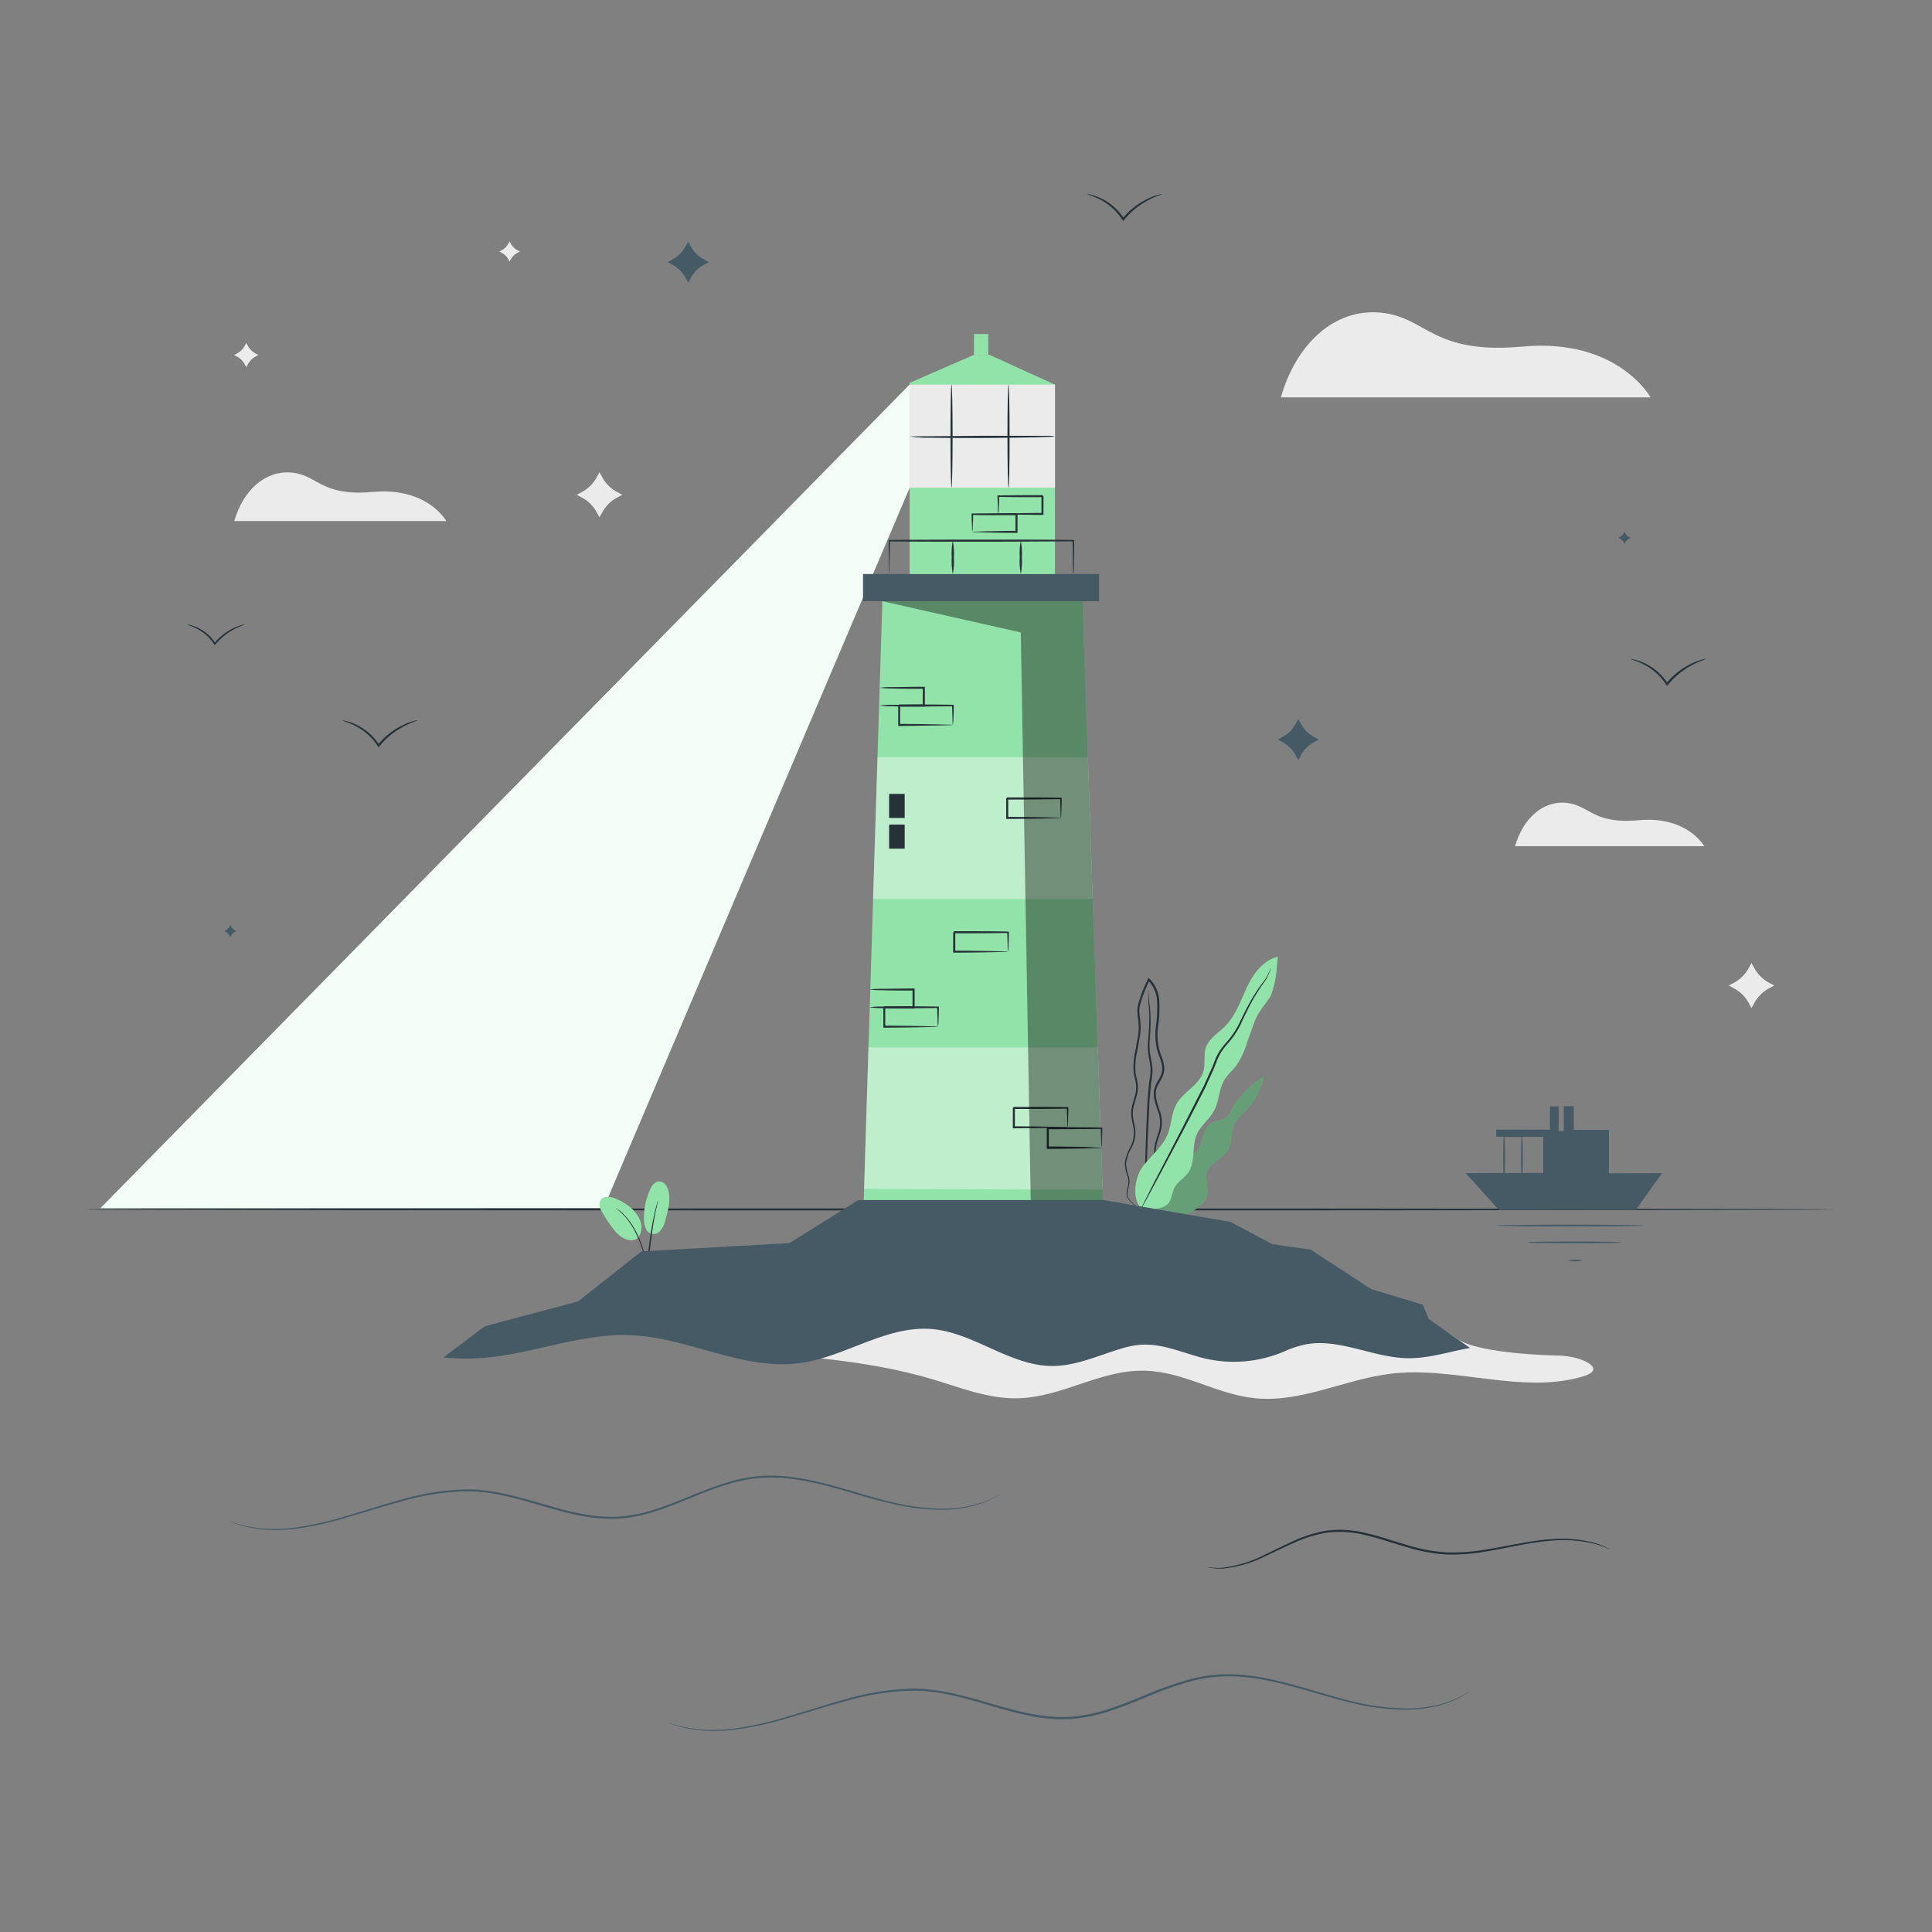 <svg xmlns="http://www.w3.org/2000/svg" viewBox="0 0 500 500"><rect x="0" y="0" width="500" height="500" fill="#808080" stroke="none"/><g id="freepik--background-complete--inject-6"><path d="M63.74,88.75l.4.73a4.93,4.93,0,0,0,2,2l.74.4-.74.4a5,5,0,0,0-2,2l-.4.73-.41-.73a4.9,4.9,0,0,0-2-2l-.74-.4.74-.4a4.84,4.84,0,0,0,2-2Z" style="fill:#ebebeb"></path><path d="M155.15,122.22l.77,1.38a9.3,9.3,0,0,0,3.72,3.69l1.4.76-1.4.76a9.3,9.3,0,0,0-3.72,3.69l-.77,1.38-.77-1.38a9.24,9.24,0,0,0-3.72-3.69l-1.4-.76,1.4-.76a9.24,9.24,0,0,0,3.72-3.69Z" style="fill:#ebebeb"></path><path d="M453.29,249.22l.77,1.39a9.43,9.43,0,0,0,3.72,3.69l1.4.75-1.4.76a9.3,9.3,0,0,0-3.72,3.69l-.77,1.39-.76-1.39a9.3,9.3,0,0,0-3.72-3.69l-1.41-.76,1.41-.75a9.43,9.43,0,0,0,3.72-3.69Z" style="fill:#ebebeb"></path><path d="M131.88,62.48l.34.62a4.17,4.17,0,0,0,1.68,1.65l.63.34-.63.35a4.17,4.17,0,0,0-1.68,1.65l-.34.62-.34-.62a4.17,4.17,0,0,0-1.68-1.65l-.62-.35.62-.34a4.17,4.17,0,0,0,1.68-1.65Z" style="fill:#ebebeb"></path><path d="M392.1,219h48.95s-4.33-7.88-16.93-6.73c-12,1.09-12.65-3.88-18.77-4.49S394.14,211.9,392.1,219Z" style="fill:#ebebeb"></path><path d="M331.49,102.84h95.67s-8.46-15.39-33.09-13.15c-23.52,2.14-24.71-7.57-36.67-8.77S335.48,88.89,331.49,102.84Z" style="fill:#ebebeb"></path><path d="M60.63,134.85h54.88s-4.86-8.83-19-7.54c-13.49,1.23-14.18-4.35-21-5S62.92,126.85,60.63,134.85Z" style="fill:#ebebeb"></path><path d="M441.54,170.51c0,.09-1.27.43-3.19,1.38a20.77,20.77,0,0,0-6.49,5.1l-.2.23-.24.29-.2-.31a15.22,15.22,0,0,0-6-5.34c-1.85-.93-3.14-1.17-3.11-1.26a2.34,2.34,0,0,1,.91.12,12.35,12.35,0,0,1,2.37.8,14.58,14.58,0,0,1,6.24,5.38l-.44,0,.2-.24a19,19,0,0,1,6.75-5.1,15.51,15.51,0,0,1,2.42-.86A3.18,3.18,0,0,1,441.54,170.51Z" style="fill:#263238"></path><path d="M63.36,161.62c0,.07-1,.33-2.45,1.06a15.71,15.71,0,0,0-5,3.91l-.15.17-.19.22-.15-.24a11.62,11.62,0,0,0-4.55-4.08c-1.42-.72-2.41-.9-2.39-1a1.78,1.78,0,0,1,.7.09,9.08,9.08,0,0,1,1.81.61,11.14,11.14,0,0,1,4.78,4.13l-.34,0,.16-.18a14.56,14.56,0,0,1,5.17-3.91,13.49,13.49,0,0,1,1.85-.66A2.35,2.35,0,0,1,63.36,161.62Z" style="fill:#263238"></path><path d="M108.08,186.41c0,.09-1.27.42-3.19,1.38a20.39,20.39,0,0,0-6.5,5.1l-.19.23-.24.28-.2-.31a15.25,15.25,0,0,0-6-5.33c-1.85-.93-3.14-1.17-3.11-1.27a2.89,2.89,0,0,1,.9.12,12.4,12.4,0,0,1,2.38.8,14.61,14.61,0,0,1,6.24,5.39l-.45,0,.21-.23a19,19,0,0,1,6.75-5.1,15.74,15.74,0,0,1,2.42-.87A2.6,2.6,0,0,1,108.08,186.41Z" style="fill:#263238"></path><path d="M300.78,50.2c0,.09-1.27.43-3.18,1.38a20.54,20.54,0,0,0-6.5,5.1l-.2.23-.24.29-.2-.32a15.23,15.23,0,0,0-5.94-5.33c-1.86-.93-3.15-1.17-3.12-1.27a2.94,2.94,0,0,1,.91.12,12.29,12.29,0,0,1,2.37.81,14.51,14.51,0,0,1,6.24,5.38l-.44,0,.2-.24a19,19,0,0,1,6.75-5.1,16.26,16.26,0,0,1,2.42-.86A2.8,2.8,0,0,1,300.78,50.2Z" style="fill:#263238"></path><path d="M420.42,137.63l.2.36a2.47,2.47,0,0,0,1,1l.36.2-.36.2a2.38,2.38,0,0,0-1,1l-.2.36-.2-.36a2.47,2.47,0,0,0-1-1l-.36-.2.36-.2a2.56,2.56,0,0,0,1-1Z" style="fill:#455a64"></path><path d="M59.61,239.4l.2.36a2.47,2.47,0,0,0,1,1l.36.2-.36.2a2.56,2.56,0,0,0-1,1l-.2.36-.2-.36a2.47,2.47,0,0,0-1-1l-.37-.2.37-.2a2.38,2.38,0,0,0,1-1Z" style="fill:#455a64"></path><path d="M336,186.09l.69,1.26a8.42,8.42,0,0,0,3.36,3.36l1.26.69-1.26.69a8.42,8.42,0,0,0-3.36,3.36l-.69,1.26-.69-1.26a8.49,8.49,0,0,0-3.36-3.36l-1.26-.69,1.26-.69a8.49,8.49,0,0,0,3.36-3.36Z" style="fill:#455a64"></path><path d="M178.11,62.52l.69,1.27a8.4,8.4,0,0,0,3.36,3.35l1.26.7-1.26.69a8.4,8.4,0,0,0-3.36,3.35l-.69,1.27-.69-1.27a8.52,8.52,0,0,0-3.36-3.35l-1.27-.69,1.27-.7a8.52,8.52,0,0,0,3.36-3.35Z" style="fill:#455a64"></path></g><g id="freepik--Sea--inject-6"><path d="M259.57,386.2s-.14.11-.44.3l-1.32.84a26.42,26.42,0,0,1-5.55,2.27,33.45,33.45,0,0,1-9.42,1.1,57.77,57.77,0,0,1-12.46-1.66c-4.54-1-9.4-2.62-14.67-4.05s-11-2.75-17.15-2.6a36.78,36.78,0,0,0-9.24,1.44,86.17,86.17,0,0,0-9.25,3.3c-3.1,1.25-6.25,2.58-9.54,3.68a40.89,40.89,0,0,1-10.32,2.2,40.47,40.47,0,0,1-10.52-.87c-3.4-.69-6.69-1.64-9.9-2.58-6.41-1.88-12.68-3.65-18.82-3.63a65.52,65.52,0,0,0-17.15,2.65c-5.28,1.43-10.12,3-14.61,4.29a86.18,86.18,0,0,1-12.27,2.7,41,41,0,0,1-9.49.18,31.81,31.81,0,0,1-5.87-1.21L60.11,394c-.33-.12-.5-.2-.5-.2s.18,0,.51.15l1.49.48a33.67,33.67,0,0,0,5.86,1.11,42.26,42.26,0,0,0,9.43-.27,88.2,88.2,0,0,0,12.21-2.77c4.47-1.28,9.31-2.9,14.59-4.35A65.66,65.66,0,0,1,121,385.45c6.23,0,12.56,1.76,19,3.63s13.17,3.84,20.25,3.42a41.06,41.06,0,0,0,10.18-2.18c3.27-1.09,6.41-2.41,9.51-3.66a87.74,87.74,0,0,1,9.31-3.3,37.34,37.34,0,0,1,9.37-1.45c6.22-.13,12,1.24,17.27,2.67s10.13,3.05,14.65,4.11a58.07,58.07,0,0,0,12.38,1.73,33.78,33.78,0,0,0,9.36-1,27.15,27.15,0,0,0,5.55-2.17l1.34-.79Z" style="fill:#455a64"></path><path d="M380.27,437.77l-.45.31-1.37.87a27.49,27.49,0,0,1-5.76,2.36,34.69,34.69,0,0,1-9.78,1.15A60.49,60.49,0,0,1,350,440.74c-4.72-1.09-9.76-2.72-15.24-4.2s-11.43-2.86-17.8-2.7a38.74,38.74,0,0,0-9.6,1.5,93.7,93.7,0,0,0-9.6,3.43c-3.22,1.3-6.48,2.68-9.9,3.83a43.12,43.12,0,0,1-10.71,2.29,42.19,42.19,0,0,1-10.92-.9c-3.54-.72-6.95-1.71-10.29-2.67-6.65-2-13.16-3.79-19.54-3.77a67.76,67.76,0,0,0-17.8,2.76c-5.48,1.48-10.51,3.14-15.16,4.46a89.61,89.61,0,0,1-12.75,2.8,43.12,43.12,0,0,1-9.85.2,34.47,34.47,0,0,1-6.1-1.26l-1.52-.55-.51-.21.53.16,1.54.49a36.34,36.34,0,0,0,6.08,1.16,43.21,43.21,0,0,0,9.79-.29,89.92,89.92,0,0,0,12.68-2.88c4.64-1.33,9.66-3,15.15-4.52A68.25,68.25,0,0,1,236.37,437c6.47,0,13,1.82,19.69,3.76s13.67,4,21,3.54a42.37,42.37,0,0,0,10.58-2.26c3.39-1.13,6.65-2.5,9.87-3.81a91.37,91.37,0,0,1,9.66-3.43,38.82,38.82,0,0,1,9.73-1.5c6.45-.15,12.46,1.28,17.93,2.76s10.52,3.16,15.21,4.27a60.9,60.9,0,0,0,12.85,1.78,35,35,0,0,0,9.72-1,29,29,0,0,0,5.77-2.26l1.39-.82C380.1,437.85,380.27,437.77,380.27,437.77Z" style="fill:#455a64"></path><path d="M416.57,400.94l-.26-.09-.75-.32a27.1,27.1,0,0,0-2.94-1,33.62,33.62,0,0,0-11.36-.78c-4.83.33-10.44,1.72-16.77,2.79a50.5,50.5,0,0,1-10.07.76,42.63,42.63,0,0,1-10.64-2c-3.56-1-7-2.23-10.36-3a27.23,27.23,0,0,0-9.89-.67,33.68,33.68,0,0,0-8.61,2.63c-2.6,1.14-5,2.34-7.18,3.34a31.5,31.5,0,0,1-11,3.32,15,15,0,0,1-3.13-.11l-.81-.12a1,1,0,0,1-.27-.06h.28l.81.06a17.23,17.23,0,0,0,3.1,0,32.37,32.37,0,0,0,10.83-3.46c2.2-1,4.56-2.24,7.17-3.4a33.3,33.3,0,0,1,8.73-2.72,27.5,27.5,0,0,1,10.07.65c3.42.77,6.85,2,10.39,3a43,43,0,0,0,10.52,2,50.46,50.46,0,0,0,10-.73c6.3-1,11.95-2.39,16.83-2.67a32.52,32.52,0,0,1,11.43.95A17.81,17.81,0,0,1,416.57,400.94Z" style="fill:#263238"></path><path d="M475.17,313c0,.15-101.46.26-226.6.26S21.94,313.17,21.94,313s101.44-.26,226.63-.26S475.17,312.88,475.17,313Z" style="fill:#263238"></path></g><g id="freepik--Lighthouse--inject-6"><polygon points="235.41 99.54 26.03 312.65 156.21 312.61 235.41 126.21 235.41 99.54" style="fill:#92E3A9"></polygon><polygon points="235.41 99.54 26.03 312.65 156.21 312.61 235.41 126.21 235.41 99.54" style="fill:#fff;opacity:0.9"></polygon><path d="M184.13,349.69c19.52.92,39.43,1.9,57.6,7.38,7.08,2.13,14.15,5,21.76,4.8,11.43-.29,21.28-7.39,32.71-7.14,10.14.22,18.67,6.17,28.73,7.14,11.87,1.14,22.82-4.78,34.62-6.31,16.65-2.16,34.47,5.47,50.29.6,6.3-1.94-.61-5.19-6.25-5.33,0,0-20.88-.28-26.52-4.37s-10-4.57-13.28-5.53-8.59,1.16-8.59,1.16l-65,.84L241.36,339l-43.56,2.48Z" style="fill:#ebebeb"></path><polygon points="228.35 155.59 223.35 316.8 285.63 316.05 280.17 155.59 228.35 155.59" style="fill:#92E3A9"></polygon><rect x="223.35" y="148.56" width="61.08" height="7.03" style="fill:#455a64"></rect><polygon points="235.41 148.56 235.41 99.08 252.06 91.83 256.07 91.83 273.02 99.54 273.02 148.56 235.41 148.56" style="fill:#92E3A9"></polygon><rect x="235.41" y="99.54" width="37.62" height="26.67" style="fill:#ebebeb"></rect><polyline points="252.06 91.83 252.06 86.44 255.76 86.44 255.76 91.83 252.68 91.83" style="fill:#92E3A9"></polyline><polygon points="281.55 195.98 227.1 195.98 225.95 232.67 282.79 232.67 281.55 195.98" style="fill:#fff;opacity:0.4"></polygon><path d="M277.75,148.56a3.86,3.86,0,0,1-.05-.59c0-.44,0-1-.05-1.71,0-1.55,0-3.69-.08-6.34l.18.19c-5.85,0-14.36.08-23.82.08s-18,0-23.83-.08l.19-.19c0,2.65-.06,4.79-.08,6.34,0,.7,0,1.27-.05,1.71a2.27,2.27,0,0,1-.06.59,3.86,3.86,0,0,1,0-.59c0-.44,0-1-.05-1.71,0-1.55-.05-3.69-.08-6.34v-.18h.18c5.86-.06,14.37-.09,23.83-.09s18,0,23.82.09h.19v.18c0,2.65-.06,4.79-.08,6.34,0,.7,0,1.27-.05,1.71A2.27,2.27,0,0,1,277.75,148.56Z" style="fill:#263238"></path><path d="M264.18,148.56a17.44,17.44,0,0,1-.27-4.32,17.5,17.5,0,0,1,.27-4.32,17.5,17.5,0,0,1,.27,4.32A17.44,17.44,0,0,1,264.18,148.56Z" style="fill:#263238"></path><path d="M246.58,148.56a17.44,17.44,0,0,1-.27-4.32,17.5,17.5,0,0,1,.27-4.32,17.2,17.2,0,0,1,.28,4.32A17.13,17.13,0,0,1,246.58,148.56Z" style="fill:#263238"></path><path d="M246.25,126.21c-.15,0-.27-6-.27-13.34s.12-13.33.27-13.33.28,6,.28,13.33S246.4,126.21,246.25,126.21Z" style="fill:#263238"></path><path d="M261,126.21c-.15,0-.27-6-.27-13.34s.12-13.33.27-13.33.28,6,.28,13.33S261.18,126.21,261,126.21Z" style="fill:#263238"></path><path d="M273,112.94a7.23,7.23,0,0,1-1.47.12l-4,.12c-3.41.07-8.11.14-13.3.16s-9.9,0-13.31-.07a30.18,30.18,0,0,1-5.5-.33l18.8-.15h13.3l4,0A7.48,7.48,0,0,1,273,112.94Z" style="fill:#263238"></path><polygon points="224.76 271.07 284.1 271.07 285.35 307.92 223.62 307.67 224.76 271.07" style="fill:#fff;opacity:0.4"></polygon><path d="M227.66,182.59a21.22,21.22,0,0,1,3.27-.18c2,0,4.91-.08,8.15-.09l-.27.27V178l.27.26c-3.24,0-6.1,0-8.15-.09a24.16,24.16,0,0,1-3.27-.17,21.22,21.22,0,0,1,3.27-.18c2,0,4.91-.08,8.15-.09h.27v5.14h-.27c-3.24,0-6.1,0-8.15-.09A21.22,21.22,0,0,1,227.66,182.59Z" style="fill:#263238"></path><path d="M258.34,133a6.47,6.47,0,0,1-.09-1.17c0-.79-.08-2-.1-3.42v-.19h.2c2.89-.05,6.94-.08,11.42-.08l.28.28h0v1.18c0,.39,0,.78,0,1.17,0,.77,0,1.51,0,2.23v.26h-.26c-3.37,0-6.26-.07-8.28-.12l-2.35-.07a3.84,3.84,0,0,1-.79-.07,6.87,6.87,0,0,1,.91-.07l2.4-.07c2-.05,4.86-.11,8.11-.12l-.26.26c0-.72,0-1.46,0-2.23V128.4h0c-.06-.06.52.51.27.27-4.48,0-8.53,0-11.42-.08l.19-.19c0,1.37-.07,2.5-.1,3.3S258.36,133,258.34,133Z" style="fill:#263238"></path><path d="M251.63,137.66a7.25,7.25,0,0,1-.08-1.17c0-.78-.08-2-.11-3.42v-.19h.19c2.9,0,6.95-.08,11.43-.08l.27.27h0v2.34c0,.77,0,1.52,0,2.23v.27h-.26c-3.37,0-6.27-.08-8.29-.13l-2.34-.07a2.69,2.69,0,0,1-.8-.07,6.52,6.52,0,0,1,.92-.06l2.4-.07c2-.05,4.85-.11,8.11-.13l-.26.26c0-.71,0-1.46,0-2.23v-2.34h0l.27.27c-4.48,0-8.53,0-11.43-.08l.2-.19c0,1.38-.07,2.51-.11,3.31A8,8,0,0,1,251.63,137.66Z" style="fill:#263238"></path><path d="M225,260.68a21.44,21.44,0,0,1,3.28-.18c2.05-.05,4.9-.08,8.15-.09l-.27.27c0-.74,0-1.51,0-2.3s0-1.56,0-2.3l.27.27c-3.25,0-6.1,0-8.15-.09a21.44,21.44,0,0,1-3.28-.18,22.48,22.48,0,0,1,3.28-.17c2.05,0,4.9-.09,8.15-.1h.27V261h-.27c-3.25,0-6.1-.05-8.15-.09A21.44,21.44,0,0,1,225,260.68Z" style="fill:#263238"></path><path d="M246.58,187.63a13.16,13.16,0,0,1-.08-1.39c0-.88-.08-2.12-.1-3.65l.18.19c-3.41.05-8.38.08-13.9.08l.27-.27h0v2.57c0,.84,0,1.66,0,2.45l-.26-.26c4,0,7.39.07,9.87.12l2.93.08a8.8,8.8,0,0,1,1.1.06,4.75,4.75,0,0,1-1,.07l-2.87.07c-2.46,0-6,.11-10,.13h-.26v-5.29h0c-.05.06.52-.52.28-.27,5.52,0,10.49,0,13.9.09h.19v.18c0,1.62-.07,2.9-.1,3.76A7.66,7.66,0,0,1,246.58,187.63Z" style="fill:#263238"></path><path d="M260.86,246.31a13.52,13.52,0,0,1-.08-1.4c0-.87-.08-2.11-.1-3.64l.18.18c-3.42.06-8.39.09-13.9.09l.27-.27h0v2.56c0,.85,0,1.67,0,2.46l-.27-.26c4,0,7.4.07,9.88.12l2.93.07a9.86,9.86,0,0,1,1.1.07,6.13,6.13,0,0,1-1,.07l-2.87.07c-2.46.05-6,.11-10.06.12h-.26v-.26c0-.79,0-1.61,0-2.46v-2.56h0L247,241c5.51,0,10.48,0,13.9.09h.19v.18c0,1.61-.07,2.89-.11,3.75A7.44,7.44,0,0,1,260.86,246.31Z" style="fill:#263238"></path><path d="M242.73,265.72a13.52,13.52,0,0,1-.08-1.4c0-.87-.08-2.11-.1-3.64l.18.18c-3.41.06-8.38.09-13.9.09l.27-.27h0v2.56c0,.85,0,1.67,0,2.46l-.26-.26c4,0,7.39.07,9.87.12l2.93.07a9.86,9.86,0,0,1,1.1.07,6,6,0,0,1-1,.07l-2.87.07c-2.46.05-6,.11-10,.12h-.26V260.7h0c-.06.06.52-.52.28-.27,5.52,0,10.49,0,13.9.08h.19v.18c0,1.61-.07,2.9-.1,3.75A7.89,7.89,0,0,1,242.73,265.72Z" style="fill:#263238"></path><path d="M276.29,291.77a11.47,11.47,0,0,1-.09-1.4c0-.87-.07-2.11-.1-3.64l.19.18c-3.42.06-8.39.09-13.91.09l.27-.27h0v2.57c0,.84,0,1.66,0,2.45l-.26-.26c4,0,7.4.07,9.88.12l2.92.07a9.94,9.94,0,0,1,1.11.07,6.38,6.38,0,0,1-1,.07l-2.86.07c-2.47,0-6,.11-10.06.12h-.26v-.26c0-.79,0-1.61,0-2.45v-2.57h0l.27-.27c5.52,0,10.49,0,13.91.08h.18v.18c0,1.61-.07,2.9-.1,3.76A8.8,8.8,0,0,1,276.29,291.77Z" style="fill:#263238"></path><path d="M285.05,297a13.16,13.16,0,0,1-.08-1.39c0-.88-.08-2.12-.1-3.65l.18.19c-3.42.05-8.39.09-13.9.09-.25.24.33-.34.27-.28h0v2.57c0,.84,0,1.66,0,2.45l-.26-.26c4,0,7.39.07,9.87.12L284,297a8.8,8.8,0,0,1,1.1.06,4.05,4.05,0,0,1-1,.07l-2.87.07c-2.46.06-6,.11-10.05.13h-.27V297c0-.79,0-1.61,0-2.45V292h0l.28-.27c5.51,0,10.48,0,13.9.09h.19V292c0,1.62-.07,2.9-.1,3.76A7.66,7.66,0,0,1,285.05,297Z" style="fill:#263238"></path><path d="M274.57,211.69a11.4,11.4,0,0,1-.09-1.39c0-.88-.08-2.12-.1-3.65l.18.19c-3.41,0-8.38.09-13.9.09l.27-.28h0v2.57c0,.84,0,1.66,0,2.45l-.26-.26c4,0,7.4.07,9.87.12l2.93.08a9.29,9.29,0,0,1,1.11.06,4.2,4.2,0,0,1-1,.07l-2.86.07c-2.47.06-6,.11-10.06.13h-.26v-.27c0-.79,0-1.61,0-2.45v-2.57h0c-.06.06.51-.52.27-.27,5.52,0,10.49,0,13.9.09h.19v.18c0,1.62-.07,2.9-.1,3.76A8.8,8.8,0,0,1,274.57,211.69Z" style="fill:#263238"></path><polygon points="228.35 155.59 264.18 163.67 266.85 316.05 285.63 316.05 280.17 155.59 228.35 155.59" style="opacity:0.4"></polygon><path d="M203,337.28c0,.16-12,.28-26.75.28s-26.76-.12-26.76-.28,12-.27,26.76-.27S203,337.13,203,337.28Z" style="fill:#263238"></path><path d="M313.67,315.93a9.74,9.74,0,0,1-1.71.37l-4.69.8c-4,.64-9.45,1.5-15.51,2.42l-2.36.35.16-.08-6.42,6.85-.05.06H283l-7.5,1.07-2.09.26a2.66,2.66,0,0,1-.75,0,3.61,3.61,0,0,1,.72-.18l2.08-.39,7.47-1.25-.13.07,6.35-6.91.06-.07h.1l2.36-.36c6.06-.92,11.55-1.72,15.53-2.27l4.72-.62A11.68,11.68,0,0,1,313.67,315.93Z" style="fill:#263238"></path><path d="M170.7,324.82a7.46,7.46,0,0,1,4.64-.57,3.81,3.81,0,0,1,2.29,1,1.65,1.65,0,0,1,0,2.29,2.17,2.17,0,0,1-1.44.36c-1.23,0-2.59-.23-3.57.51-.56.42-.93,1.12-1.6,1.33a1.59,1.59,0,0,1-1.74-.77,2.71,2.71,0,0,1-.2-2A3.06,3.06,0,0,1,170.7,324.82Z" style="fill:#92E3A9"></path><path d="M167.46,318.57a2.22,2.22,0,0,0,3.32.08,6.32,6.32,0,0,0,1.41-2.89c.68-2.37,1.37-4.87.86-7.29a4,4,0,0,0-.93-2,2.13,2.13,0,0,0-2-.67,3.14,3.14,0,0,0-1.76,1.84,17.52,17.52,0,0,0-1.71,7.46,6,6,0,0,0,.81,3.45" style="fill:#92E3A9"></path><path d="M165.09,320.34a4.47,4.47,0,0,0,.7-4.13,8,8,0,0,0-2.44-3.54,13.23,13.23,0,0,0-4.38-2.59,4.78,4.78,0,0,0-2-.33,2.09,2.09,0,0,0-1.66,1,3.11,3.11,0,0,0,.46,2.81,33.76,33.76,0,0,0,2.88,4.38,7.78,7.78,0,0,0,3.16,2.71c1.32.51,2.68.45,3.38-.46" style="fill:#92E3A9"></path><path d="M167.4,337.17a2,2,0,0,0,.08-.56l.15-1.53a21.51,21.51,0,0,1,.35-2.24,16.48,16.48,0,0,1,.81-2.65,9.8,9.8,0,0,1,1.35-2.39,5.21,5.21,0,0,1,1.71-1.42,4.86,4.86,0,0,1,1.44-.45,2.66,2.66,0,0,0,.56-.08,2.28,2.28,0,0,0-.57,0,4.36,4.36,0,0,0-1.5.39,5.07,5.07,0,0,0-1.8,1.43,9.23,9.23,0,0,0-1.4,2.45,15.63,15.63,0,0,0-.81,2.69,18.77,18.77,0,0,0-.3,2.27c-.05.65-.07,1.17-.08,1.54A3,3,0,0,0,167.4,337.17Z" style="fill:#263238"></path><path d="M167.51,336a1,1,0,0,0,0-.26V335c0-.64,0-1.58,0-2.73.05-2.3.25-4.79.63-8.28.37-3.29.86-7.12,1.37-9.61.11-.57.22-1.08.33-1.52s.18-.84.26-1.15.13-.53.18-.72a1.19,1.19,0,0,0,0-.26,1.12,1.12,0,0,0-.09.25c-.06.18-.13.42-.21.71s-.2.69-.31,1.14-.24.95-.36,1.51a82.6,82.6,0,0,0-1.43,8.92c-.39,3.5-.56,6.7-.58,9,0,1.15,0,2.09,0,2.73,0,.31,0,.55,0,.75A.9.9,0,0,0,167.51,336Z" style="fill:#263238"></path><path d="M167.53,329.84a6.62,6.62,0,0,0,0-.78c0-.5-.1-1.22-.24-2.1a29.91,29.91,0,0,0-.68-3.07,25.68,25.68,0,0,0-1.28-3.62,19.19,19.19,0,0,0-3.77-5.86,9.33,9.33,0,0,0-.88-.83c-.14-.11-.26-.23-.38-.32l-.35-.23a3.52,3.52,0,0,0-.65-.42,21.56,21.56,0,0,1,2.14,1.91,20.07,20.07,0,0,1,3.67,5.84,28.82,28.82,0,0,1,1.29,3.59,30.35,30.35,0,0,1,.73,3c.16.87.25,1.59.31,2.08A4.46,4.46,0,0,0,167.53,329.84Z" style="fill:#263238"></path><rect x="230.1" y="205.46" width="4.03" height="6.23" style="fill:#263238"></rect><rect x="230.1" y="213.4" width="4.03" height="6.23" style="fill:#263238"></rect><path d="M303.15,303.7c.05-1.58,1.44-2.78,2.83-3.53s3-1.33,3.94-2.57c1.58-2,1.22-5.34,3.33-6.79,1.24-.85,3-.75,4.15-1.71a6.39,6.39,0,0,0,1.35-1.93,22.69,22.69,0,0,1,8.36-8.54,19.64,19.64,0,0,1-5,9.13,13,13,0,0,0-2.7,3.24c-1,2.07-.41,4.66-1.56,6.64-1.33,2.26-4.54,3.09-5.4,5.56-.73,2.09.57,4.5-.18,6.58a6.13,6.13,0,0,1-1.68,2.24c-2.44,2.25-5.4,3.42-9,2.3l-4.52-1.15Z" style="fill:#92E3A9"></path><g style="opacity:0.3"><path d="M303.15,303.7c.05-1.58,1.44-2.78,2.83-3.53s3-1.33,3.94-2.57c1.58-2,1.22-5.34,3.33-6.79,1.24-.85,3-.75,4.15-1.71a6.39,6.39,0,0,0,1.35-1.93,22.69,22.69,0,0,1,8.36-8.54,19.64,19.64,0,0,1-5,9.13,13,13,0,0,0-2.7,3.24c-1,2.07-.41,4.66-1.56,6.64-1.33,2.26-4.54,3.09-5.4,5.56-.73,2.09.57,4.5-.18,6.58a6.13,6.13,0,0,1-1.68,2.24c-2.44,2.25-5.4,3.42-9,2.3l-4.52-1.15Z"></path></g><path d="M296.13,313a3.51,3.51,0,0,1-1.23-.36,7.19,7.19,0,0,1-2.89-2.3,2.53,2.53,0,0,1-.46-1.22,5,5,0,0,1,.17-1.42,5.28,5.28,0,0,0,.18-3,11.63,11.63,0,0,1-.8-3.58,10.65,10.65,0,0,1,1.26-3.92,8.51,8.51,0,0,0,1.11-4.19c-.07-1.52-.69-3.07-.72-4.82s.71-3.42,1.09-5.13a6.75,6.75,0,0,0,.14-2.61c-.13-.89-.42-1.78-.57-2.74a18.07,18.07,0,0,1,.44-5.85c.17-1,.34-2,.51-2.95a14.43,14.43,0,0,0,.34-3,27.3,27.3,0,0,0-.27-3.07,10.63,10.63,0,0,1-.09-1.62,15.64,15.64,0,0,1,.3-1.6,35.25,35.25,0,0,1,2.35-6.05l.08-.17.15-.36.28.26a8.9,8.9,0,0,1,2.54,6,34.31,34.31,0,0,1-.32,6.29,16.36,16.36,0,0,0,.26,5.9c.49,1.84,1.55,3.65,1.29,5.69s-1.83,3.38-2.09,5.08.38,3.36.87,4.94a8.72,8.72,0,0,1,.49,4.87c-.34,1.56-1,2.93-1.26,4.3a10.18,10.18,0,0,0,0,4c.21,1.25.52,2.42.74,3.54a9.68,9.68,0,0,1,.24,3.17,9.22,9.22,0,0,1-.73,2.58,6.75,6.75,0,0,1-2.26,2.89,3.13,3.13,0,0,1-1.17.53,8.69,8.69,0,0,0,1.11-.62,6.79,6.79,0,0,0,2.12-2.88A9.17,9.17,0,0,0,300,307a9.05,9.05,0,0,0-.28-3.08c-.23-1.1-.55-2.27-.78-3.54a10.48,10.48,0,0,1-.06-4.11c.28-1.43.91-2.81,1.22-4.3a8.39,8.39,0,0,0-.51-4.65c-.26-.79-.55-1.6-.76-2.46a6.31,6.31,0,0,1-.15-2.71c.32-1.89,1.84-3.27,2.07-5.05s-.77-3.57-1.31-5.49a17,17,0,0,1-.28-6.09,33.78,33.78,0,0,0,.31-6.2,8.39,8.39,0,0,0-2.37-5.62l.44-.1-.07.18a34.11,34.11,0,0,0-2.33,6,14.8,14.8,0,0,0-.29,1.51,8.79,8.79,0,0,0,.09,1.52,25.08,25.08,0,0,1,.26,3.13,14.18,14.18,0,0,1-.35,3.08c-.17,1-.34,2-.51,2.95a17.64,17.64,0,0,0-.46,5.68c.14.91.42,1.81.55,2.74a7.29,7.29,0,0,1-.15,2.8c-.42,1.77-1.13,3.38-1.11,5s.62,3.19.69,4.8a8.87,8.87,0,0,1-1.18,4.37,10.47,10.47,0,0,0-1.26,3.78,11.21,11.21,0,0,0,.75,3.48,4.42,4.42,0,0,1,.11,1.69,12.28,12.28,0,0,1-.34,1.5,5,5,0,0,0-.19,1.33,2.56,2.56,0,0,0,.41,1.13,7.35,7.35,0,0,0,2.75,2.31A7.87,7.87,0,0,0,296.13,313Z" style="fill:#263238"></path><path d="M297.38,256.17c.05,0,0,.8,0,2.23,0,.36,0,.75.07,1.18s.12.91.17,1.43a33.27,33.27,0,0,1,.15,3.49c0,1.29-.08,2.71-.17,4.22a17.07,17.07,0,0,0,.17,4.76c.15.83.35,1.69.45,2.6a11.35,11.35,0,0,1-.11,2.79c-.06.46-.13.92-.2,1.39s-.09.94-.13,1.41c-.09.95-.18,1.91-.27,2.89-.39,7.85-.65,15-.87,20.13-.12,2.51-.22,4.58-.29,6.1-.05.67-.08,1.21-.11,1.65a2.1,2.1,0,0,1-.08.58,2.17,2.17,0,0,1,0-.58v-1.66c0-1.52.07-3.59.12-6.11.12-5.15.32-12.28.72-20.15q.13-1.47.27-2.91c0-.48.09-1,.13-1.43l.21-1.39a10.35,10.35,0,0,0,.12-2.65c-.09-.87-.28-1.72-.43-2.56a17.23,17.23,0,0,1-.12-4.89c.11-1.51.21-2.91.24-4.2s0-2.44-.08-3.46c0-.51-.08-1-.12-1.42s0-.85,0-1.21a14.73,14.73,0,0,1,.15-1.66A1.77,1.77,0,0,1,297.38,256.17Z" style="fill:#263238"></path><path d="M295.34,312.8c-2.42-2.59-1.72-8.11.43-10.92s5.12-5.1,6.44-8.39c1-2.53.94-5.45,2.29-7.81,1.82-3.2,5.95-4.88,6.94-8.42.55-2,0-4.18.64-6.13.81-2.39,3.24-3.77,5-5.57,2.72-2.76,4-6.59,5.64-10.08s4.22-7,8-7.87c-.43,3.26-.24,5.63-1.72,9.77-.54,1.49-3.14,3.87-4.35,7.12-.72,1.95-1.4,3.91-2.1,5.86a20.31,20.31,0,0,1-2.61,5.43c-.93,1.23-2.15,2.24-3,3.56-1.53,2.47-1.41,5.67-2.8,8.22-1.18,2.16-3.36,3.68-4.37,5.93-1.42,3.16-.29,7.2-2.29,10-1,1.4-2.64,2.28-3.48,3.78-.64,1.16-.72,2.57-1.34,3.75-1,1.9-5.31,2.35-7.33,1.62" style="fill:#92E3A9"></path><path d="M329,250.47a3.83,3.83,0,0,1-.26.67c-.19.44-.45,1.08-.85,1.89s-1.13,1.67-1.81,2.73a42.19,42.19,0,0,0-2.22,3.69c-.77,1.41-1.53,3-2.34,4.69a21.62,21.62,0,0,1-3.13,5.18c-.69.82-1.42,1.62-2.05,2.51a13.54,13.54,0,0,0-1.52,3l-.63,1.62-.73,1.63-1.5,3.31c-2.2,4.37-4.35,8.51-6.32,12.28l-5.29,9.94-3.6,6.69-1,1.8a4.82,4.82,0,0,1-.38.61,3.37,3.37,0,0,1,.28-.66c.24-.47.54-1.09.92-1.85.84-1.66,2-4,3.45-6.77s3.24-6.25,5.19-10,4-7.92,6.27-12.28l1.49-3.29.73-1.6.63-1.63a13.91,13.91,0,0,1,1.6-3.06c.66-.92,1.4-1.73,2.08-2.53a21.53,21.53,0,0,0,3.11-5.06c.83-1.69,1.61-3.27,2.41-4.67a40.73,40.73,0,0,1,2.3-3.68c.72-1.06,1.46-1.88,1.89-2.66s.69-1.37.93-1.83A3.38,3.38,0,0,1,329,250.47Z" style="fill:#263238"></path><path d="M310.49,351.23a33.16,33.16,0,0,0,22.14-1.59,25.66,25.66,0,0,1,5.13-1.68c8.86-1.75,17.65,3.46,26.69,3.55,5.42.05,10.66-1.73,16-2.66-4.79-3.37-10.69-7.48-10.69-7.48l-1.54-3.72-13.29-4-15.75-10.25L329.29,322l-10.82-5.76-32.84-5.66H222.11l-17.78,11.12L166,323.86l-16.42,12.95-24.15,6.44-10.65,8.06a64.42,64.42,0,0,0,8.1.25c13.71-.53,26.91-6.65,40.62-6,14.79.68,28.89,9.2,43.56,7.2,11.68-1.59,22.24-9.75,34-8.81,10.94.87,20.29,9.55,31.26,9.57,6.47,0,12.49-3,18.72-4.75C298.25,346.72,303.08,349.12,310.49,351.23Z" style="fill:#455a64"></path></g><g id="freepik--Ship--inject-6"><path d="M425.46,317.17c0,.12-8.55.22-19.1.22s-19.1-.1-19.1-.22,8.55-.22,19.1-.22S425.46,317.05,425.46,317.17Z" style="fill:#455a64"></path><path d="M419.55,321.52c0,.13-5.48.23-12.24.23s-12.24-.1-12.24-.23,5.48-.22,12.24-.22S419.55,321.4,419.55,321.52Z" style="fill:#455a64"></path><path d="M409.58,326.21a8.23,8.23,0,0,1-3.78,0,8.23,8.23,0,0,1,3.78,0Z" style="fill:#455a64"></path><path d="M416.39,303.66V292.4h-9.11v-6.11h-2.56v6.41h-1.34v-6.35h-2.25v6H387.21v1.84h1.93c-.07,1-.12,3-.12,5.27,0,1.59,0,3,.06,4.1l-9.76.05,8.6,9.52h35.43l6.76-9.52Zm-27-9.42h4.38c-.07,1-.12,3-.12,5.27,0,1.58,0,3,.06,4.07l-4.26,0c0-1.08.06-2.51.06-4.1C389.49,297.23,389.44,295.25,389.37,294.24Zm10,9.32-5.35,0c0-1.07.06-2.49.06-4.07,0-2.28-.05-4.26-.13-5.27h5.42Z" style="fill:#455a64"></path></g></svg>